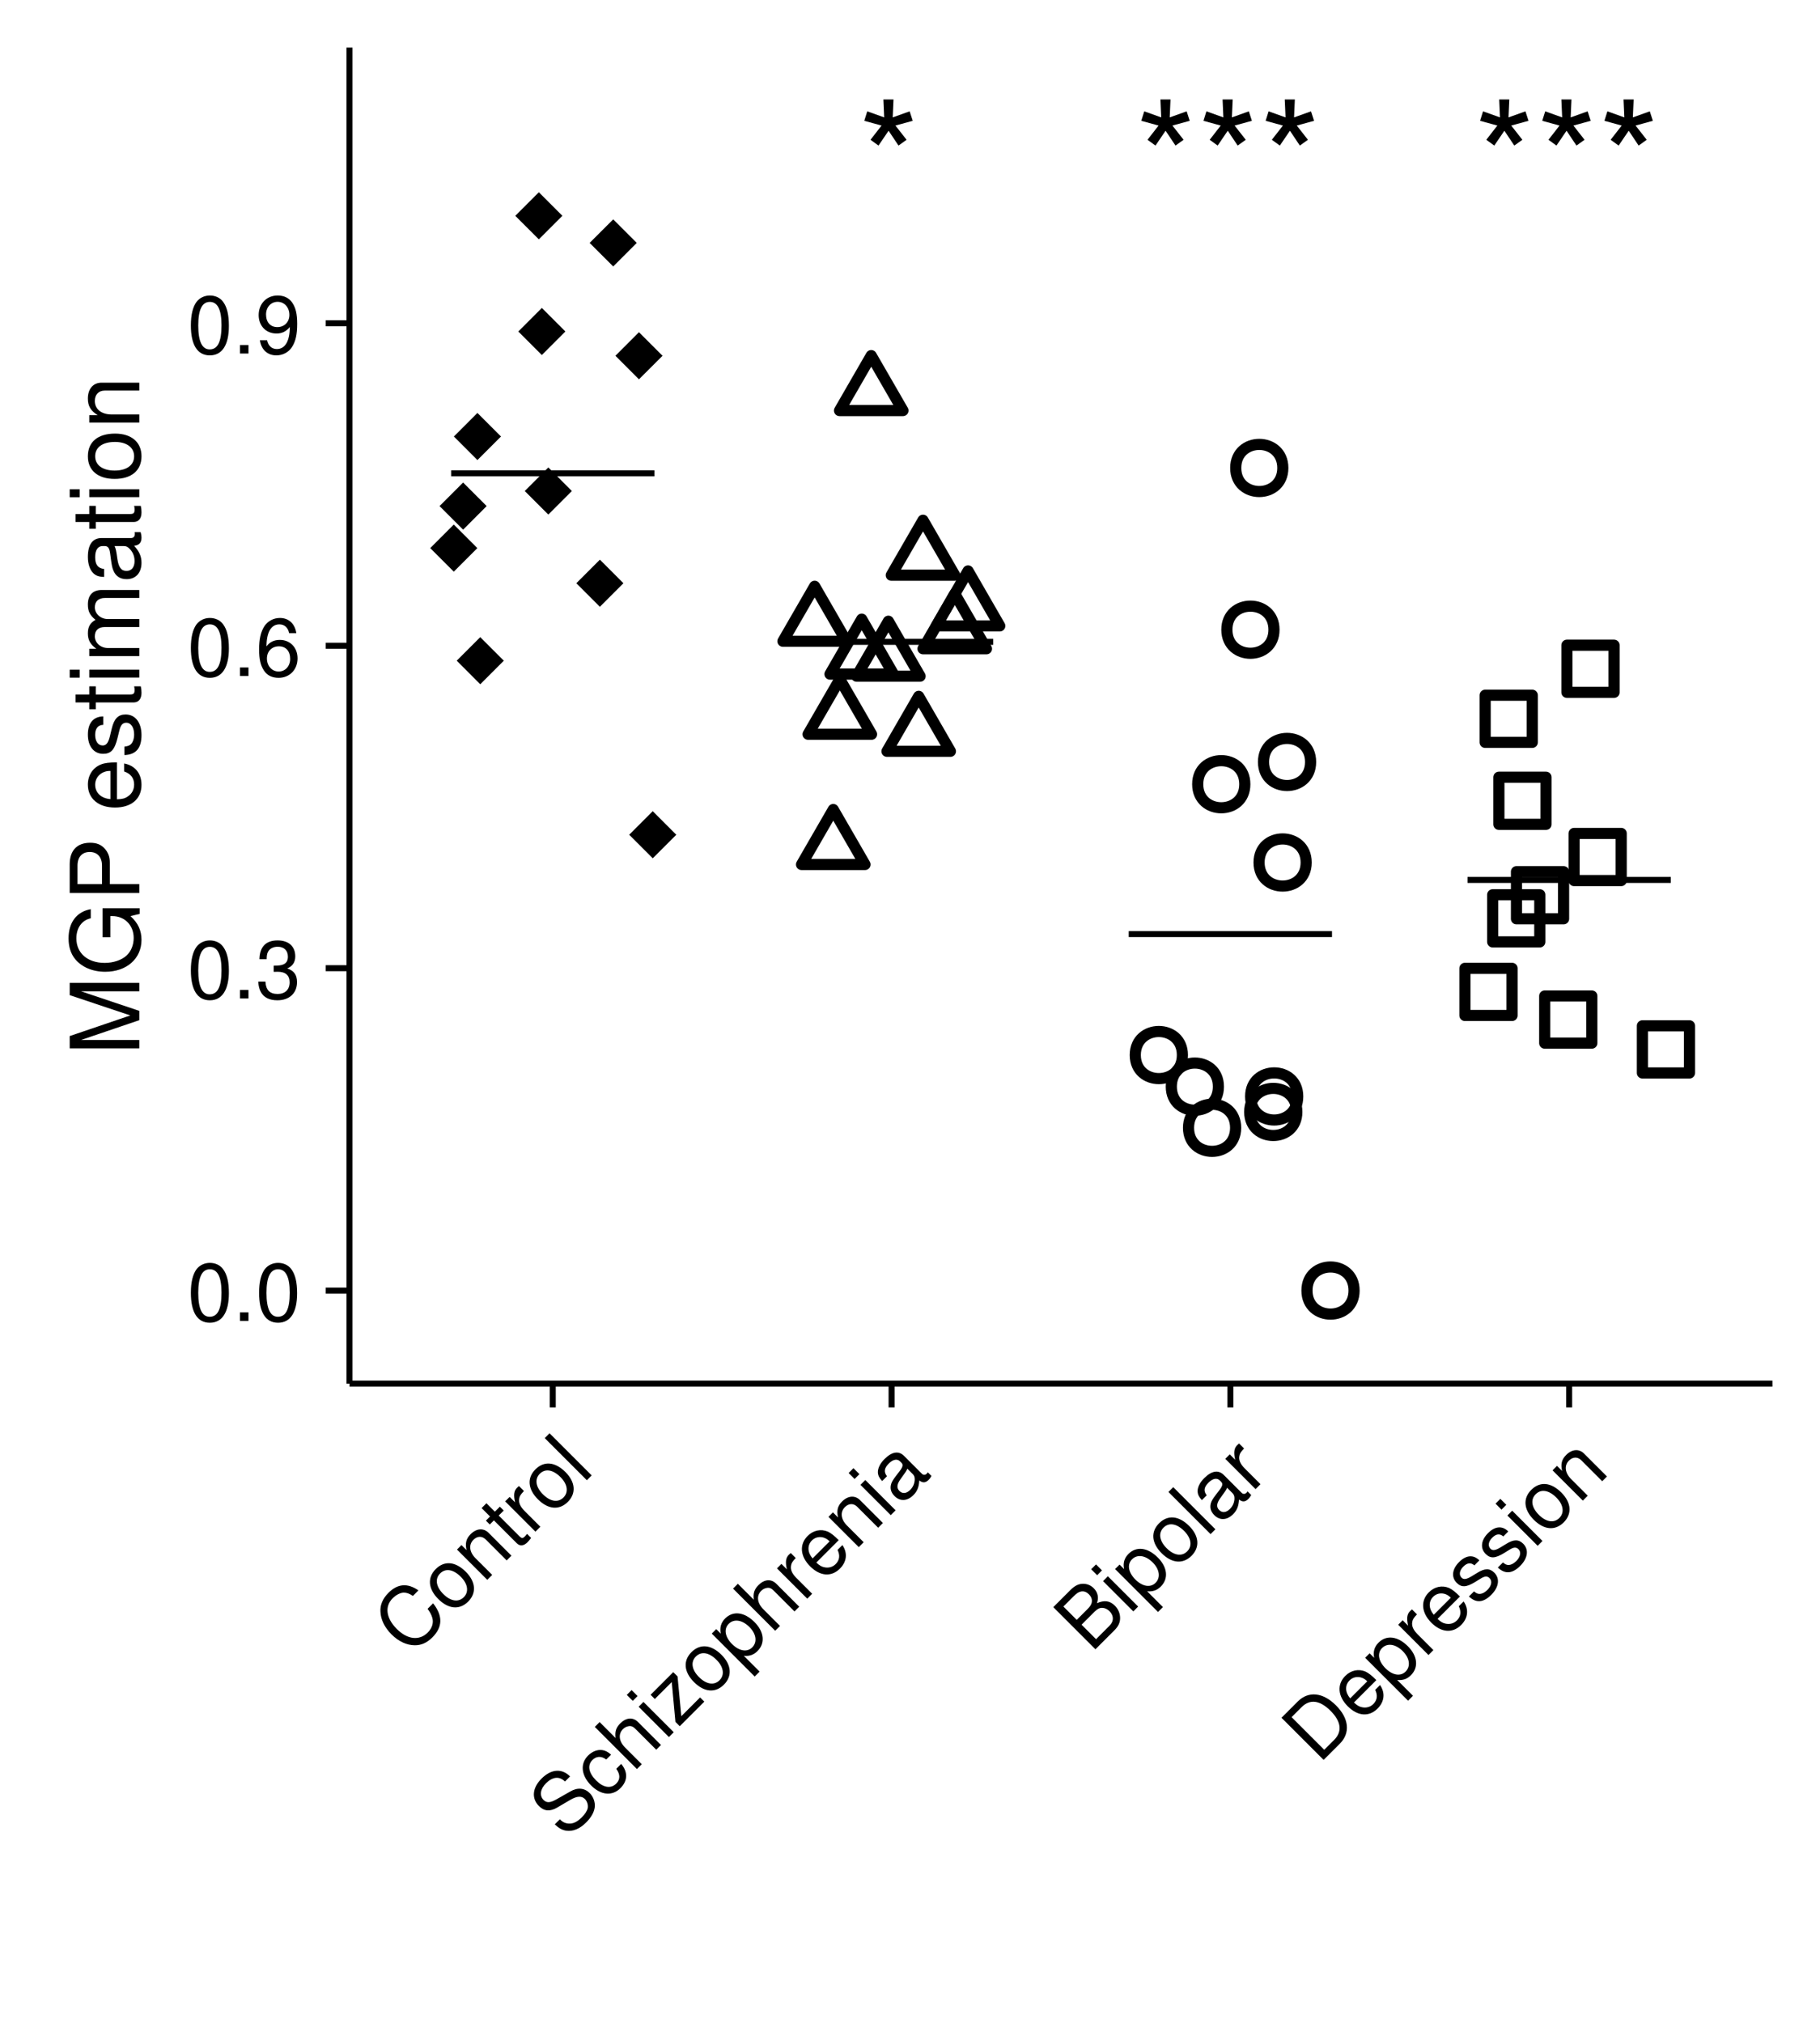 <?xml version="1.0" encoding="UTF-8"?>
<svg xmlns="http://www.w3.org/2000/svg" xmlns:xlink="http://www.w3.org/1999/xlink" width="324pt" height="360pt" viewBox="0 0 324 360" version="1.1">
<defs>
<g>
<symbol overflow="visible" id="glyph0-0">
<path style="stroke:none;" d=""/>
</symbol>
<symbol overflow="visible" id="glyph0-1">
<path style="stroke:none;" d="M 4.547 -20.75 L 4.688 -17.562 L 1.672 -18.641 L 1.141 -16.953 L 4.219 -16.109 L 2.25 -13.578 L 3.672 -12.547 L 5.469 -15.188 L 7.234 -12.547 L 8.672 -13.578 L 6.688 -16.109 L 9.766 -16.953 L 9.219 -18.641 L 6.203 -17.562 L 6.344 -20.75 Z M 4.547 -20.75 "/>
</symbol>
<symbol overflow="visible" id="glyph1-0">
<path style="stroke:none;" d=""/>
</symbol>
<symbol overflow="visible" id="glyph1-1">
<path style="stroke:none;" d="M 4 -10.328 C 3.047 -10.328 2.172 -9.906 1.625 -9.188 C 0.969 -8.281 0.625 -6.906 0.625 -5 C 0.625 -1.516 1.797 0.328 4 0.328 C 6.188 0.328 7.391 -1.516 7.391 -4.906 C 7.391 -6.922 7.062 -8.25 6.375 -9.188 C 5.844 -9.922 4.984 -10.328 4 -10.328 Z M 4 -9.188 C 5.391 -9.188 6.078 -7.797 6.078 -5.031 C 6.078 -2.094 5.406 -0.734 3.969 -0.734 C 2.625 -0.734 1.938 -2.156 1.938 -4.984 C 1.938 -7.812 2.625 -9.188 4 -9.188 Z M 4 -9.188 "/>
</symbol>
<symbol overflow="visible" id="glyph1-2">
<path style="stroke:none;" d="M 2.781 -1.516 L 1.266 -1.516 L 1.266 0 L 2.781 0 Z M 2.781 -1.516 "/>
</symbol>
<symbol overflow="visible" id="glyph1-3">
<path style="stroke:none;" d="M 3.219 -4.734 L 3.375 -4.734 L 3.922 -4.75 C 5.328 -4.75 6.062 -4.109 6.062 -2.875 C 6.062 -1.578 5.25 -0.797 3.922 -0.797 C 2.516 -0.797 1.828 -1.5 1.75 -3 L 0.469 -3 C 0.531 -2.172 0.672 -1.625 0.922 -1.172 C 1.438 -0.172 2.469 0.328 3.875 0.328 C 6 0.328 7.375 -0.938 7.375 -2.891 C 7.375 -4.188 6.859 -4.922 5.625 -5.344 C 6.578 -5.719 7.062 -6.453 7.062 -7.484 C 7.062 -9.266 5.891 -10.328 3.922 -10.328 C 1.828 -10.328 0.734 -9.188 0.688 -6.984 L 1.969 -6.984 C 1.984 -7.609 2.031 -7.969 2.203 -8.281 C 2.484 -8.859 3.125 -9.203 3.938 -9.203 C 5.062 -9.203 5.75 -8.531 5.75 -7.438 C 5.75 -6.719 5.484 -6.281 4.922 -6.047 C 4.578 -5.891 4.125 -5.844 3.219 -5.828 Z M 3.219 -4.734 "/>
</symbol>
<symbol overflow="visible" id="glyph1-4">
<path style="stroke:none;" d="M 7.25 -7.625 C 7 -9.312 5.891 -10.328 4.328 -10.328 C 3.188 -10.328 2.172 -9.766 1.562 -8.859 C 0.922 -7.844 0.625 -6.578 0.625 -4.703 C 0.625 -2.969 0.891 -1.859 1.5 -0.953 C 2.047 -0.109 2.953 0.328 4.094 0.328 C 6.062 0.328 7.469 -1.125 7.469 -3.141 C 7.469 -5.062 6.156 -6.422 4.312 -6.422 C 3.297 -6.422 2.484 -6.031 1.938 -5.266 C 1.953 -7.797 2.766 -9.188 4.234 -9.188 C 5.141 -9.188 5.766 -8.625 5.969 -7.625 Z M 4.156 -5.281 C 5.391 -5.281 6.156 -4.422 6.156 -3.047 C 6.156 -1.75 5.281 -0.797 4.109 -0.797 C 2.906 -0.797 2.016 -1.797 2.016 -3.109 C 2.016 -4.391 2.891 -5.281 4.156 -5.281 Z M 4.156 -5.281 "/>
</symbol>
<symbol overflow="visible" id="glyph1-5">
<path style="stroke:none;" d="M 0.766 -2.359 C 1.016 -0.672 2.125 0.328 3.703 0.328 C 4.828 0.328 5.875 -0.219 6.469 -1.141 C 7.125 -2.141 7.406 -3.406 7.406 -5.281 C 7.406 -7.016 7.156 -8.125 6.531 -9.047 C 5.969 -9.875 5.062 -10.328 3.938 -10.328 C 1.969 -10.328 0.547 -8.875 0.547 -6.844 C 0.547 -4.922 1.859 -3.562 3.734 -3.562 C 4.703 -3.562 5.422 -3.922 6.094 -4.719 C 6.078 -2.203 5.25 -0.797 3.781 -0.797 C 2.891 -0.797 2.25 -1.375 2.047 -2.359 Z M 3.922 -9.203 C 5.109 -9.203 6.016 -8.219 6.016 -6.875 C 6.016 -5.609 5.125 -4.703 3.875 -4.703 C 2.641 -4.703 1.859 -5.562 1.859 -6.953 C 1.859 -8.25 2.734 -9.203 3.922 -9.203 Z M 3.922 -9.203 "/>
</symbol>
<symbol overflow="visible" id="glyph2-0">
<path style="stroke:none;" d=""/>
</symbol>
<symbol overflow="visible" id="glyph2-1">
<path style="stroke:none;" d="M 1.625 -12 C -0.312 -13.344 -2.078 -13.203 -3.719 -11.562 C -4.719 -10.562 -5.219 -9.406 -5.141 -8.234 C -5.094 -6.812 -4.391 -5.391 -3.172 -4.172 C -1.938 -2.938 -0.5 -2.25 0.953 -2.234 C 2.125 -2.219 3.141 -2.672 4.109 -3.641 C 5.953 -5.484 5.984 -7.484 4.234 -9.703 L 3.25 -8.719 C 3.688 -8.125 3.922 -7.672 4.062 -7.219 C 4.375 -6.312 4.094 -5.312 3.281 -4.5 C 1.781 -3 -0.344 -3.25 -2.219 -5.125 C -4.141 -7.047 -4.422 -9.141 -2.969 -10.594 C -2.359 -11.203 -1.609 -11.578 -1.016 -11.609 C -0.484 -11.609 -0.016 -11.453 0.641 -11.016 Z M 1.625 -12 "/>
</symbol>
<symbol overflow="visible" id="glyph2-2">
<path style="stroke:none;" d="M -2.734 -8.359 C -4.25 -6.844 -4.094 -4.844 -2.281 -3.031 C -0.469 -1.219 1.516 -1.047 3.047 -2.578 C 4.547 -4.078 4.406 -6.094 2.625 -7.875 C 0.781 -9.719 -1.188 -9.906 -2.734 -8.359 Z M -1.953 -7.578 C -0.984 -8.547 0.391 -8.328 1.734 -6.984 C 3 -5.719 3.203 -4.297 2.266 -3.359 C 1.312 -2.406 -0.078 -2.609 -1.391 -3.922 C -2.688 -5.219 -2.906 -6.625 -1.953 -7.578 Z M -1.953 -7.578 "/>
</symbol>
<symbol overflow="visible" id="glyph2-3">
<path style="stroke:none;" d="M -4.672 -6.109 L 0.719 -0.719 L 1.594 -1.594 L -1.375 -4.562 C -2.484 -5.672 -2.625 -6.969 -1.75 -7.844 C -1.078 -8.516 -0.219 -8.562 0.438 -7.906 L 4.172 -4.172 L 5.016 -5.016 L 0.938 -9.094 C 0.047 -9.984 -1.203 -9.891 -2.25 -8.844 C -3.047 -8.047 -3.25 -7.219 -2.969 -6 L -3.875 -6.906 Z M -4.672 -6.109 "/>
</symbol>
<symbol overflow="visible" id="glyph2-4">
<path style="stroke:none;" d="M -2.766 -8.016 L -3.656 -7.125 L -5.156 -8.625 L -6.016 -7.766 L -4.516 -6.266 L -5.25 -5.531 L -4.562 -4.844 L -3.828 -5.578 L 0.25 -1.5 C 0.797 -0.953 1.484 -1.016 2.141 -1.672 C 2.359 -1.891 2.547 -2.109 2.797 -2.453 L 2.078 -3.172 C 1.969 -3.031 1.844 -2.875 1.688 -2.719 C 1.312 -2.344 1.109 -2.359 0.734 -2.734 L -2.969 -6.438 L -2.078 -7.328 Z M -2.766 -8.016 "/>
</symbol>
<symbol overflow="visible" id="glyph2-5">
<path style="stroke:none;" d="M -4.688 -6.094 L 0.703 -0.703 L 1.578 -1.578 L -1.234 -4.391 C -1.984 -5.141 -2.312 -5.844 -2.188 -6.562 C -2.125 -7.031 -1.922 -7.328 -1.344 -7.938 L -2.234 -8.828 C -2.375 -8.688 -2.453 -8.641 -2.578 -8.516 C -3.125 -7.969 -3.219 -7.219 -2.922 -5.922 L -3.891 -6.891 Z M -4.688 -6.094 "/>
</symbol>
<symbol overflow="visible" id="glyph2-6">
<path style="stroke:none;" d="M -5.938 -9.062 L -6.797 -8.203 L 0.703 -0.703 L 1.562 -1.562 Z M -5.938 -9.062 "/>
</symbol>
<symbol overflow="visible" id="glyph2-7">
<path style="stroke:none;" d="M 0.828 -11.422 C -0.641 -12.891 -2.531 -12.75 -4.25 -11.031 C -5.891 -9.391 -6.062 -7.5 -4.703 -6.141 C -3.781 -5.219 -2.734 -5.141 -1.469 -5.875 L 0.875 -7.25 C 2.062 -7.938 2.891 -7.984 3.469 -7.406 C 3.875 -7 4.062 -6.375 3.984 -5.828 C 3.891 -5.328 3.516 -4.734 2.922 -4.141 C 2.094 -3.312 1.344 -2.969 0.562 -3.031 C -0.047 -3.078 -0.531 -3.312 -0.984 -3.797 L -1.891 -2.891 C -1.188 -2.219 -0.609 -1.891 0.109 -1.766 C 1.328 -1.578 2.547 -2.078 3.688 -3.219 C 4.594 -4.125 5.109 -5.047 5.219 -5.906 C 5.344 -6.812 4.969 -7.812 4.328 -8.453 C 3.406 -9.375 2.156 -9.5 0.859 -8.734 L -1.531 -7.375 C -2.688 -6.719 -3.312 -6.656 -3.891 -7.234 C -4.641 -7.984 -4.484 -9.172 -3.469 -10.188 C -2.281 -11.375 -1.062 -11.5 -0.078 -10.516 Z M 0.828 -11.422 "/>
</symbol>
<symbol overflow="visible" id="glyph2-8">
<path style="stroke:none;" d="M 1.266 -8.422 C 0.703 -8.922 0.25 -9.156 -0.266 -9.234 C -1.125 -9.375 -2.078 -9.016 -2.828 -8.266 C -4.281 -6.812 -4.062 -4.719 -2.281 -2.938 C -0.531 -1.188 1.484 -1.016 2.938 -2.469 C 4.234 -3.766 4.281 -5.344 3.062 -6.781 L 2.188 -5.906 C 2.922 -4.891 2.906 -4 2.188 -3.281 C 1.234 -2.328 -0.109 -2.547 -1.391 -3.828 C -2.734 -5.172 -3 -6.531 -2.062 -7.469 C -1.344 -8.188 -0.453 -8.203 0.406 -7.562 Z M 1.266 -8.422 "/>
</symbol>
<symbol overflow="visible" id="glyph2-9">
<path style="stroke:none;" d="M -6.781 -8.219 L 0.719 -0.719 L 1.578 -1.578 L -1.391 -4.547 C -2.5 -5.656 -2.641 -6.953 -1.766 -7.828 C -1.484 -8.109 -1.109 -8.297 -0.75 -8.344 C -0.328 -8.422 0.031 -8.281 0.422 -7.891 L 4.156 -4.156 L 5 -5 L 0.922 -9.078 C 0.016 -9.984 -1.188 -9.906 -2.25 -8.844 C -3 -8.094 -3.234 -7.391 -3.078 -6.234 L -5.922 -9.078 Z M -6.781 -8.219 "/>
</symbol>
<symbol overflow="visible" id="glyph2-10">
<path style="stroke:none;" d="M -3.844 -6.938 L -4.703 -6.078 L 0.688 -0.688 L 1.547 -1.547 Z M -5.953 -9.047 L -6.812 -8.188 L -5.75 -7.125 L -4.891 -7.984 Z M -5.953 -9.047 "/>
</symbol>
<symbol overflow="visible" id="glyph2-11">
<path style="stroke:none;" d="M -0.828 -9.953 L -4.859 -5.922 L -4.109 -5.172 L -1.094 -8.188 L -0.438 -1.094 L 0.328 -0.328 L 4.703 -4.703 L 3.953 -5.453 L 0.609 -2.109 L -0.062 -9.188 Z M -0.828 -9.953 "/>
</symbol>
<symbol overflow="visible" id="glyph2-12">
<path style="stroke:none;" d="M 2.797 1.703 L 3.672 0.828 L 0.859 -1.984 C 1.859 -1.891 2.609 -2.141 3.312 -2.844 C 4.703 -4.234 4.484 -6.266 2.766 -7.984 C 0.953 -9.797 -1.047 -10.047 -2.469 -8.625 C -3.203 -7.891 -3.469 -6.969 -3.234 -5.922 L -4.047 -6.734 L -4.844 -5.938 Z M -1.828 -7.672 C -0.891 -8.609 0.578 -8.391 1.859 -7.109 C 3.078 -5.891 3.297 -4.422 2.359 -3.484 C 1.453 -2.578 0.031 -2.812 -1.234 -4.078 C -2.5 -5.344 -2.734 -6.766 -1.828 -7.672 Z M -1.828 -7.672 "/>
</symbol>
<symbol overflow="visible" id="glyph2-13">
<path style="stroke:none;" d="M 2.875 -7.688 C 2.047 -8.516 1.5 -8.938 0.953 -9.203 C -0.297 -9.734 -1.656 -9.438 -2.656 -8.438 C -4.172 -6.922 -3.984 -4.797 -2.219 -3.031 C -0.438 -1.25 1.578 -1.109 3.094 -2.625 C 4.328 -3.859 4.484 -5.422 3.531 -6.812 L 2.672 -5.953 C 3.141 -4.984 3.031 -4.125 2.344 -3.438 C 1.797 -2.891 1.078 -2.703 0.328 -2.859 C -0.172 -2.953 -0.562 -3.188 -1.109 -3.703 Z M -1.781 -4.438 C -2.703 -5.516 -2.75 -6.781 -1.891 -7.641 C -1.047 -8.484 0.297 -8.422 1.188 -7.531 C 1.203 -7.516 1.234 -7.484 1.25 -7.469 Z M -1.781 -4.438 "/>
</symbol>
<symbol overflow="visible" id="glyph2-14">
<path style="stroke:none;" d="M 5 -6.031 C 4.922 -5.891 4.891 -5.859 4.844 -5.812 C 4.547 -5.516 4.219 -5.5 3.953 -5.766 L 0.781 -8.938 C -0.172 -9.891 -1.375 -9.719 -2.719 -8.375 C -3.5 -7.594 -3.922 -6.734 -3.891 -5.953 C -3.844 -5.438 -3.641 -5.016 -3.125 -4.469 L -2.266 -5.328 C -2.859 -6.078 -2.766 -6.766 -1.953 -7.578 C -1.203 -8.328 -0.453 -8.484 0.062 -7.969 L 0.297 -7.734 C 0.641 -7.391 0.578 -7.016 -0.016 -6.234 C -1.078 -4.859 -1.219 -4.656 -1.438 -4.188 C -1.797 -3.297 -1.625 -2.5 -0.922 -1.797 C 0.062 -0.812 1.344 -0.875 2.438 -1.969 C 3.125 -2.656 3.422 -3.422 3.484 -4.578 C 4.078 -4.109 4.594 -4.125 5.156 -4.688 C 5.328 -4.859 5.438 -5 5.656 -5.375 Z M 2.312 -5.719 C 2.594 -5.438 2.688 -5.156 2.672 -4.672 C 2.625 -4 2.375 -3.406 1.875 -2.906 C 1.203 -2.234 0.5 -2.156 -0.047 -2.703 C -0.609 -3.266 -0.516 -3.953 0.266 -4.984 C 1.031 -6.031 1.188 -6.25 1.359 -6.672 Z M 2.312 -5.719 "/>
</symbol>
<symbol overflow="visible" id="glyph2-15">
<path style="stroke:none;" d="M 0.812 -0.812 L 4.203 -4.203 C 4.922 -4.922 5.234 -5.641 5.203 -6.453 C 5.188 -7.219 4.859 -7.984 4.281 -8.562 C 3.375 -9.469 2.406 -9.594 1.078 -9.016 C 1.438 -10 1.25 -10.938 0.5 -11.688 C -0.047 -12.234 -0.75 -12.5 -1.5 -12.469 C -2.25 -12.438 -2.922 -12.078 -3.641 -11.359 L -6.688 -8.312 Z M -2.516 -6.047 L -4.891 -8.422 L -3.031 -10.281 C -2.484 -10.828 -2.109 -11.047 -1.672 -11.109 C -1.203 -11.172 -0.75 -11 -0.344 -10.594 C 0.047 -10.203 0.234 -9.734 0.172 -9.266 C 0.125 -8.812 -0.109 -8.453 -0.656 -7.906 Z M 0.922 -2.609 L -1.656 -5.188 L 0.688 -7.531 C 1.156 -8 1.578 -8.203 2.031 -8.188 C 2.516 -8.172 2.953 -7.953 3.328 -7.578 C 3.688 -7.219 3.906 -6.781 3.906 -6.312 C 3.922 -5.859 3.734 -5.422 3.266 -4.953 Z M 0.922 -2.609 "/>
</symbol>
<symbol overflow="visible" id="glyph2-16">
<path style="stroke:none;" d="M 0.922 -0.922 L 3.812 -3.812 C 5.703 -5.703 5.453 -8.297 3.125 -10.625 C 0.781 -12.969 -1.781 -13.219 -3.688 -11.312 L -6.578 -8.422 Z M 1.031 -2.719 L -4.781 -8.531 L -3.016 -10.297 C -1.531 -11.781 0.234 -11.578 2.156 -9.656 C 4.047 -7.766 4.281 -5.969 2.797 -4.484 Z M 1.031 -2.719 "/>
</symbol>
<symbol overflow="visible" id="glyph2-17">
<path style="stroke:none;" d="M 0.609 -8.391 C -0.453 -9.453 -1.75 -9.344 -3 -8.094 C -4.25 -6.844 -4.422 -5.391 -3.422 -4.391 C -2.578 -3.547 -1.734 -3.578 -0.141 -4.547 L 0.844 -5.156 C 1.578 -5.609 2.031 -5.625 2.422 -5.234 C 2.938 -4.719 2.781 -3.875 2.031 -3.125 C 1.562 -2.656 1.031 -2.406 0.578 -2.422 C 0.297 -2.453 0.078 -2.516 -0.344 -2.875 L -1.25 -1.969 C 0.031 -0.75 1.328 -0.859 2.734 -2.266 C 4.094 -3.625 4.297 -5.172 3.266 -6.203 C 2.453 -7.016 1.562 -7 0.234 -6.172 L -0.797 -5.547 C -1.672 -5.016 -2.188 -4.938 -2.562 -5.312 C -3.062 -5.812 -2.938 -6.594 -2.25 -7.281 C -1.547 -7.984 -0.891 -8.047 -0.281 -7.5 Z M 0.609 -8.391 "/>
</symbol>
<symbol overflow="visible" id="glyph3-0">
<path style="stroke:none;" d=""/>
</symbol>
<symbol overflow="visible" id="glyph3-1">
<path style="stroke:none;" d="M 0 -7.953 L -10.391 -11.438 L 0 -11.438 L 0 -12.938 L -12.391 -12.938 L -12.391 -10.75 L -1.594 -7.141 L -12.391 -3.469 L -12.391 -1.281 L 0 -1.281 L 0 -2.766 L -10.391 -2.766 L 0 -6.297 Z M 0 -7.953 "/>
</symbol>
<symbol overflow="visible" id="glyph3-2">
<path style="stroke:none;" d="M -6.547 -12.047 L -6.547 -6.891 L -5.156 -6.891 L -5.156 -10.656 L -4.812 -10.656 C -2.594 -10.656 -1 -9.031 -1 -6.766 C -1 -5.516 -1.469 -4.375 -2.266 -3.641 C -3.141 -2.828 -4.625 -2.328 -6.156 -2.328 C -9.203 -2.328 -11.203 -4.062 -11.203 -6.688 C -11.203 -8.562 -10.234 -9.922 -8.641 -10.266 L -8.641 -11.891 C -11.156 -11.438 -12.594 -9.531 -12.594 -6.703 C -12.594 -5.188 -12.203 -3.969 -11.406 -2.984 C -10.219 -1.562 -8.297 -0.75 -6.062 -0.75 C -2.266 -0.75 0.391 -3.078 0.391 -6.422 C 0.391 -8.109 -0.234 -9.453 -1.578 -10.656 L 0.062 -11.047 L 0.062 -12.047 Z M -6.547 -12.047 "/>
</symbol>
<symbol overflow="visible" id="glyph3-3">
<path style="stroke:none;" d="M -5.25 -3.125 L -5.25 -7.016 C -5.25 -7.984 -5.547 -8.75 -6.141 -9.422 C -6.812 -10.172 -7.609 -10.484 -8.75 -10.484 C -11.078 -10.484 -12.391 -9.109 -12.391 -6.656 L -12.391 -1.547 L 0 -1.547 L 0 -3.125 Z M -6.641 -3.125 L -11 -3.125 L -11 -6.422 C -11 -7.938 -10.188 -8.844 -8.828 -8.844 C -7.469 -8.844 -6.641 -7.938 -6.641 -6.422 Z M -6.641 -3.125 "/>
</symbol>
<symbol overflow="visible" id="glyph3-4">
<path style="stroke:none;" d=""/>
</symbol>
<symbol overflow="visible" id="glyph3-5">
<path style="stroke:none;" d="M -3.984 -8.719 C -5.344 -8.719 -6.156 -8.625 -6.812 -8.359 C -8.281 -7.781 -9.156 -6.422 -9.156 -4.766 C -9.156 -2.281 -7.266 -0.688 -4.328 -0.688 C -1.406 -0.688 0.391 -2.234 0.391 -4.719 C 0.391 -6.766 -0.766 -8.172 -2.703 -8.531 L -2.703 -7.109 C -1.531 -6.719 -0.922 -5.922 -0.922 -4.781 C -0.922 -3.875 -1.328 -3.109 -2.078 -2.641 C -2.578 -2.297 -3.094 -2.172 -3.984 -2.156 Z M -5.141 -2.188 C -6.781 -2.312 -7.859 -3.312 -7.859 -4.75 C -7.859 -6.141 -6.703 -7.203 -5.234 -7.203 C -5.203 -7.203 -5.172 -7.203 -5.141 -7.188 Z M -5.141 -2.188 "/>
</symbol>
<symbol overflow="visible" id="glyph3-6">
<path style="stroke:none;" d="M -6.422 -7.453 C -8.172 -7.422 -9.156 -6.266 -9.156 -4.219 C -9.156 -2.141 -8.094 -0.797 -6.438 -0.797 C -5.047 -0.797 -4.391 -1.516 -3.875 -3.625 L -3.547 -4.953 C -3.312 -5.938 -2.953 -6.328 -2.312 -6.328 C -1.484 -6.328 -0.922 -5.484 -0.922 -4.25 C -0.922 -3.484 -1.141 -2.844 -1.516 -2.484 C -1.766 -2.266 -2.016 -2.156 -2.656 -2.078 L -2.656 -0.578 C -0.594 -0.641 0.391 -1.797 0.391 -4.125 C 0.391 -6.375 -0.719 -7.797 -2.438 -7.797 C -3.75 -7.797 -4.484 -7.062 -4.906 -5.281 L -5.234 -3.922 C -5.516 -2.766 -5.875 -2.281 -6.516 -2.281 C -7.328 -2.281 -7.859 -3.016 -7.859 -4.172 C -7.859 -5.297 -7.359 -5.922 -6.422 -5.953 Z M -6.422 -7.453 "/>
</symbol>
<symbol overflow="visible" id="glyph3-7">
<path style="stroke:none;" d="M -8.906 -4.312 L -8.906 -2.859 L -11.359 -2.859 L -11.359 -1.438 L -8.906 -1.438 L -8.906 -0.234 L -7.75 -0.234 L -7.75 -1.438 L -1.016 -1.438 C -0.125 -1.438 0.391 -2.062 0.391 -3.156 C 0.391 -3.5 0.359 -3.844 0.266 -4.312 L -0.922 -4.312 C -0.859 -4.125 -0.844 -3.906 -0.844 -3.641 C -0.844 -3.031 -1.016 -2.859 -1.656 -2.859 L -7.75 -2.859 L -7.75 -4.312 Z M -8.906 -4.312 "/>
</symbol>
<symbol overflow="visible" id="glyph3-8">
<path style="stroke:none;" d="M -8.906 -2.547 L -8.906 -1.141 L 0 -1.141 L 0 -2.547 Z M -12.391 -2.547 L -12.391 -1.125 L -10.609 -1.125 L -10.609 -2.547 Z M -12.391 -2.547 "/>
</symbol>
<symbol overflow="visible" id="glyph3-9">
<path style="stroke:none;" d="M -8.906 -1.188 L 0 -1.188 L 0 -2.625 L -5.594 -2.625 C -6.891 -2.625 -7.922 -3.547 -7.922 -4.703 C -7.922 -5.766 -7.281 -6.359 -6.141 -6.359 L 0 -6.359 L 0 -7.781 L -5.594 -7.781 C -6.891 -7.781 -7.922 -8.719 -7.922 -9.875 C -7.922 -10.906 -7.266 -11.531 -6.141 -11.531 L 0 -11.531 L 0 -12.953 L -6.688 -12.953 C -8.281 -12.953 -9.156 -12.031 -9.156 -10.375 C -9.156 -9.188 -8.812 -8.469 -7.797 -7.641 C -8.75 -7.109 -9.156 -6.391 -9.156 -5.234 C -9.156 -4.047 -8.719 -3.266 -7.656 -2.5 L -8.906 -2.5 Z M -8.906 -1.188 "/>
</symbol>
<symbol overflow="visible" id="glyph3-10">
<path style="stroke:none;" d="M -0.828 -9.094 C -0.797 -8.938 -0.797 -8.875 -0.797 -8.781 C -0.797 -8.297 -1.047 -8.031 -1.5 -8.031 L -6.734 -8.031 C -8.312 -8.031 -9.156 -6.875 -9.156 -4.672 C -9.156 -3.391 -8.781 -2.312 -8.125 -1.719 C -7.672 -1.312 -7.156 -1.141 -6.266 -1.109 L -6.266 -2.531 C -7.359 -2.656 -7.859 -3.297 -7.859 -4.625 C -7.859 -5.906 -7.375 -6.609 -6.531 -6.609 L -6.156 -6.609 C -5.562 -6.609 -5.297 -6.25 -5.172 -5.141 C -4.906 -3.125 -4.844 -2.828 -4.625 -2.281 C -4.203 -1.234 -3.406 -0.719 -2.25 -0.719 C -0.625 -0.719 0.391 -1.844 0.391 -3.641 C 0.391 -4.766 0 -5.656 -0.922 -6.656 C -0.016 -6.766 0.391 -7.203 0.391 -8.125 C 0.391 -8.422 0.359 -8.641 0.234 -9.094 Z M -2.812 -6.609 C -2.328 -6.609 -2.047 -6.484 -1.656 -6.047 C -1.125 -5.469 -0.844 -4.781 -0.844 -3.938 C -0.844 -2.844 -1.375 -2.188 -2.281 -2.188 C -3.219 -2.188 -3.688 -2.828 -3.906 -4.328 C -4.109 -5.828 -4.188 -6.141 -4.406 -6.609 Z M -2.812 -6.609 "/>
</symbol>
<symbol overflow="visible" id="glyph3-11">
<path style="stroke:none;" d="M -9.156 -4.625 C -9.156 -2.125 -7.375 -0.609 -4.391 -0.609 C -1.391 -0.609 0.391 -2.109 0.391 -4.641 C 0.391 -7.141 -1.391 -8.672 -4.312 -8.672 C -7.391 -8.672 -9.156 -7.188 -9.156 -4.625 Z M -7.859 -4.641 C -7.859 -6.234 -6.547 -7.188 -4.328 -7.188 C -2.25 -7.188 -0.922 -6.203 -0.922 -4.641 C -0.922 -3.062 -2.234 -2.094 -4.391 -2.094 C -6.531 -2.094 -7.859 -3.062 -7.859 -4.641 Z M -7.859 -4.641 "/>
</symbol>
<symbol overflow="visible" id="glyph3-12">
<path style="stroke:none;" d="M -8.906 -1.188 L 0 -1.188 L 0 -2.625 L -4.906 -2.625 C -6.734 -2.625 -7.922 -3.562 -7.922 -5.031 C -7.922 -6.156 -7.234 -6.875 -6.172 -6.875 L 0 -6.875 L 0 -8.281 L -6.734 -8.281 C -8.219 -8.281 -9.156 -7.172 -9.156 -5.453 C -9.156 -4.125 -8.656 -3.281 -7.406 -2.5 L -8.906 -2.5 Z M -8.906 -1.188 "/>
</symbol>
</g>
</defs>
<g id="surface429">
<rect x="0" y="0" width="324" height="360" style="fill:rgb(100%,100%,100%);fill-opacity:1;stroke:none;"/>
<path style="fill:none;stroke-width:1.984;stroke-linecap:round;stroke-linejoin:round;stroke:rgb(0%,0%,0%);stroke-opacity:1;stroke-miterlimit:10;" d="M 155.098 63.285 L 160.746 73.066 L 149.453 73.066 L 155.098 63.285 "/>
<path style="fill:none;stroke-width:1.984;stroke-linecap:round;stroke-linejoin:round;stroke:rgb(0%,0%,0%);stroke-opacity:1;stroke-miterlimit:10;" d="M 216.902 193.387 C 216.902 198.977 208.52 198.977 208.52 193.387 C 208.52 187.793 216.902 187.793 216.902 193.387 "/>
<path style="fill:none;stroke-width:1.984;stroke-linecap:round;stroke-linejoin:round;stroke:rgb(0%,0%,0%);stroke-opacity:1;stroke-miterlimit:10;" d="M 232.527 153.496 C 232.527 159.09 224.141 159.09 224.141 153.496 C 224.141 147.906 232.527 147.906 232.527 153.496 "/>
<path style="fill:none;stroke-width:1.984;stroke-linecap:round;stroke-linejoin:round;stroke:rgb(0%,0%,0%);stroke-opacity:1;stroke-miterlimit:10;" d="M 264.391 132.117 L 272.777 132.117 L 272.777 123.73 L 264.391 123.73 Z M 264.391 132.117 "/>
<path style="fill:none;stroke-width:1.984;stroke-linecap:round;stroke-linejoin:round;stroke:rgb(0%,0%,0%);stroke-opacity:1;stroke-miterlimit:10;" d="M 230.863 197.891 C 230.863 203.48 222.477 203.48 222.477 197.891 C 222.477 192.301 230.863 192.301 230.863 197.891 "/>
<path style="fill:none;stroke-width:1.984;stroke-linecap:round;stroke-linejoin:round;stroke:rgb(0%,0%,0%);stroke-opacity:1;stroke-miterlimit:10;" d="M 145.027 104.34 L 150.676 114.121 L 139.379 114.121 L 145.027 104.34 "/>
<path style="fill:none;stroke-width:1.984;stroke-linecap:round;stroke-linejoin:round;stroke:rgb(0%,0%,0%);stroke-opacity:1;stroke-miterlimit:10;" d="M 149.508 120.891 L 155.156 130.672 L 143.859 130.672 L 149.508 120.891 "/>
<path style=" stroke:none;fill-rule:nonzero;fill:rgb(0%,0%,0%);fill-opacity:1;" d="M 81.305 117.582 L 85.496 113.391 L 89.691 117.582 L 85.496 121.777 Z M 81.305 117.582 "/>
<path style="fill:none;stroke-width:1.984;stroke-linecap:round;stroke-linejoin:round;stroke:rgb(0%,0%,0%);stroke-opacity:1;stroke-miterlimit:10;" d="M 265.73 167.625 L 274.117 167.625 L 274.117 159.238 L 265.73 159.238 Z M 265.73 167.625 "/>
<path style=" stroke:none;fill-rule:nonzero;fill:rgb(0%,0%,0%);fill-opacity:1;" d="M 78.25 90.066 L 82.445 85.875 L 86.637 90.066 L 82.445 94.262 Z M 78.25 90.066 "/>
<path style="fill:none;stroke-width:1.984;stroke-linecap:round;stroke-linejoin:round;stroke:rgb(0%,0%,0%);stroke-opacity:1;stroke-miterlimit:10;" d="M 228.371 83.281 C 228.371 88.875 219.988 88.875 219.988 83.281 C 219.988 77.691 228.371 77.691 228.371 83.281 "/>
<path style="fill:none;stroke-width:1.984;stroke-linecap:round;stroke-linejoin:round;stroke:rgb(0%,0%,0%);stroke-opacity:1;stroke-miterlimit:10;" d="M 172.336 101.609 L 177.98 111.391 L 166.688 111.391 L 172.336 101.609 "/>
<path style="fill:none;stroke-width:1.984;stroke-linecap:round;stroke-linejoin:round;stroke:rgb(0%,0%,0%);stroke-opacity:1;stroke-miterlimit:10;" d="M 233.316 135.605 C 233.316 141.195 224.93 141.195 224.93 135.605 C 224.93 130.016 233.316 130.016 233.316 135.605 "/>
<path style=" stroke:none;fill-rule:nonzero;fill:rgb(0%,0%,0%);fill-opacity:1;" d="M 104.969 43.23 L 109.164 39.039 L 113.355 43.23 L 109.164 47.422 Z M 104.969 43.23 "/>
<path style="fill:none;stroke-width:1.984;stroke-linecap:round;stroke-linejoin:round;stroke:rgb(0%,0%,0%);stroke-opacity:1;stroke-miterlimit:10;" d="M 221.605 139.566 C 221.605 145.156 213.219 145.156 213.219 139.566 C 213.219 133.973 221.605 133.973 221.605 139.566 "/>
<path style="fill:none;stroke-width:1.984;stroke-linecap:round;stroke-linejoin:round;stroke:rgb(0%,0%,0%);stroke-opacity:1;stroke-miterlimit:10;" d="M 219.969 200.715 C 219.969 206.305 211.582 206.305 211.582 200.715 C 211.582 195.121 219.969 195.121 219.969 200.715 "/>
<path style="fill:none;stroke-width:1.984;stroke-linecap:round;stroke-linejoin:round;stroke:rgb(0%,0%,0%);stroke-opacity:1;stroke-miterlimit:10;" d="M 169.969 105.676 L 175.613 115.457 L 164.32 115.457 L 169.969 105.676 "/>
<path style="fill:none;stroke-width:1.984;stroke-linecap:round;stroke-linejoin:round;stroke:rgb(0%,0%,0%);stroke-opacity:1;stroke-miterlimit:10;" d="M 278.949 123.215 L 287.336 123.215 L 287.336 114.828 L 278.949 114.828 Z M 278.949 123.215 "/>
<path style="fill:none;stroke-width:1.984;stroke-linecap:round;stroke-linejoin:round;stroke:rgb(0%,0%,0%);stroke-opacity:1;stroke-miterlimit:10;" d="M 164.316 92.586 L 169.965 102.367 L 158.668 102.367 L 164.316 92.586 "/>
<path style="fill:none;stroke-width:1.984;stroke-linecap:round;stroke-linejoin:round;stroke:rgb(0%,0%,0%);stroke-opacity:1;stroke-miterlimit:10;" d="M 153.406 110.188 L 159.051 119.969 L 147.758 119.969 L 153.406 110.188 "/>
<path style="fill:none;stroke-width:1.984;stroke-linecap:round;stroke-linejoin:round;stroke:rgb(0%,0%,0%);stroke-opacity:1;stroke-miterlimit:10;" d="M 266.836 146.707 L 275.223 146.707 L 275.223 138.32 L 266.836 138.32 Z M 266.836 146.707 "/>
<path style="fill:none;stroke-width:1.984;stroke-linecap:round;stroke-linejoin:round;stroke:rgb(0%,0%,0%);stroke-opacity:1;stroke-miterlimit:10;" d="M 241.055 229.676 C 241.055 235.266 232.668 235.266 232.668 229.676 C 232.668 224.086 241.055 224.086 241.055 229.676 "/>
<path style="fill:none;stroke-width:1.984;stroke-linecap:round;stroke-linejoin:round;stroke:rgb(0%,0%,0%);stroke-opacity:1;stroke-miterlimit:10;" d="M 163.547 123.926 L 169.195 133.707 L 157.902 133.707 L 163.547 123.926 "/>
<path style="fill:none;stroke-width:1.984;stroke-linecap:round;stroke-linejoin:round;stroke:rgb(0%,0%,0%);stroke-opacity:1;stroke-miterlimit:10;" d="M 148.34 144.07 L 153.988 153.852 L 142.691 153.852 L 148.34 144.07 "/>
<path style=" stroke:none;fill-rule:nonzero;fill:rgb(0%,0%,0%);fill-opacity:1;" d="M 80.801 77.684 L 84.992 73.492 L 89.188 77.684 L 84.992 81.879 Z M 80.801 77.684 "/>
<path style=" stroke:none;fill-rule:nonzero;fill:rgb(0%,0%,0%);fill-opacity:1;" d="M 93.418 87.387 L 97.613 83.191 L 101.805 87.387 L 97.613 91.578 Z M 93.418 87.387 "/>
<path style=" stroke:none;fill-rule:nonzero;fill:rgb(0%,0%,0%);fill-opacity:1;" d="M 109.559 63.316 L 113.75 59.121 L 117.945 63.316 L 113.75 67.508 Z M 109.559 63.316 "/>
<path style="fill:none;stroke-width:1.984;stroke-linecap:round;stroke-linejoin:round;stroke:rgb(0%,0%,0%);stroke-opacity:1;stroke-miterlimit:10;" d="M 226.797 112.066 C 226.797 117.66 218.41 117.66 218.41 112.066 C 218.41 106.477 226.797 106.477 226.797 112.066 "/>
<path style="fill:none;stroke-width:1.984;stroke-linecap:round;stroke-linejoin:round;stroke:rgb(0%,0%,0%);stroke-opacity:1;stroke-miterlimit:10;" d="M 292.383 190.949 L 300.77 190.949 L 300.77 182.562 L 292.383 182.562 Z M 292.383 190.949 "/>
<path style=" stroke:none;fill-rule:nonzero;fill:rgb(0%,0%,0%);fill-opacity:1;" d="M 102.602 103.797 L 106.793 99.602 L 110.984 103.797 L 106.793 107.988 Z M 102.602 103.797 "/>
<path style="fill:none;stroke-width:1.984;stroke-linecap:round;stroke-linejoin:round;stroke:rgb(0%,0%,0%);stroke-opacity:1;stroke-miterlimit:10;" d="M 269.965 163.516 L 278.352 163.516 L 278.352 155.129 L 269.965 155.129 Z M 269.965 163.516 "/>
<path style=" stroke:none;fill-rule:nonzero;fill:rgb(0%,0%,0%);fill-opacity:1;" d="M 91.73 38.406 L 95.926 34.211 L 100.117 38.406 L 95.926 42.598 Z M 91.73 38.406 "/>
<path style="fill:none;stroke-width:1.984;stroke-linecap:round;stroke-linejoin:round;stroke:rgb(0%,0%,0%);stroke-opacity:1;stroke-miterlimit:10;" d="M 210.492 187.766 C 210.492 193.355 202.105 193.355 202.105 187.766 C 202.105 182.176 210.492 182.176 210.492 187.766 "/>
<path style=" stroke:none;fill-rule:nonzero;fill:rgb(0%,0%,0%);fill-opacity:1;" d="M 76.59 97.547 L 80.785 93.352 L 84.977 97.547 L 80.785 101.738 Z M 76.59 97.547 "/>
<path style="fill:none;stroke-width:1.984;stroke-linecap:round;stroke-linejoin:round;stroke:rgb(0%,0%,0%);stroke-opacity:1;stroke-miterlimit:10;" d="M 231.023 195.133 C 231.023 200.723 222.641 200.723 222.641 195.133 C 222.641 189.543 231.023 189.543 231.023 195.133 "/>
<path style="fill:none;stroke-width:1.984;stroke-linecap:round;stroke-linejoin:round;stroke:rgb(0%,0%,0%);stroke-opacity:1;stroke-miterlimit:10;" d="M 260.789 180.719 L 269.176 180.719 L 269.176 172.332 L 260.789 172.332 Z M 260.789 180.719 "/>
<path style=" stroke:none;fill-rule:nonzero;fill:rgb(0%,0%,0%);fill-opacity:1;" d="M 92.27 58.996 L 96.461 54.801 L 100.652 58.996 L 96.461 63.188 Z M 92.27 58.996 "/>
<path style="fill:none;stroke-width:1.984;stroke-linecap:round;stroke-linejoin:round;stroke:rgb(0%,0%,0%);stroke-opacity:1;stroke-miterlimit:10;" d="M 280.223 156.715 L 288.609 156.715 L 288.609 148.328 L 280.223 148.328 Z M 280.223 156.715 "/>
<path style=" stroke:none;fill-rule:nonzero;fill:rgb(0%,0%,0%);fill-opacity:1;" d="M 112.012 148.559 L 116.203 144.363 L 120.395 148.559 L 116.203 152.75 Z M 112.012 148.559 "/>
<path style="fill:none;stroke-width:1.984;stroke-linecap:round;stroke-linejoin:round;stroke:rgb(0%,0%,0%);stroke-opacity:1;stroke-miterlimit:10;" d="M 274.992 185.641 L 283.379 185.641 L 283.379 177.254 L 274.992 177.254 Z M 274.992 185.641 "/>
<path style="fill:none;stroke-width:1.984;stroke-linecap:round;stroke-linejoin:round;stroke:rgb(0%,0%,0%);stroke-opacity:1;stroke-miterlimit:10;" d="M 158.152 110.559 L 163.797 120.34 L 152.504 120.34 L 158.152 110.559 "/>
<path style="fill:none;stroke-width:1.067;stroke-linecap:butt;stroke-linejoin:round;stroke:rgb(0%,0%,0%);stroke-opacity:1;stroke-miterlimit:10;" d="M 80.312 84.23 L 116.5 84.23 "/>
<path style="fill:none;stroke-width:1.067;stroke-linecap:butt;stroke-linejoin:round;stroke:rgb(0%,0%,0%);stroke-opacity:1;stroke-miterlimit:10;" d="M 140.625 114.23 L 176.812 114.23 "/>
<path style="fill:none;stroke-width:1.067;stroke-linecap:butt;stroke-linejoin:round;stroke:rgb(0%,0%,0%);stroke-opacity:1;stroke-miterlimit:10;" d="M 200.938 166.238 L 237.125 166.238 "/>
<path style="fill:none;stroke-width:1.067;stroke-linecap:butt;stroke-linejoin:round;stroke:rgb(0%,0%,0%);stroke-opacity:1;stroke-miterlimit:10;" d="M 261.25 156.598 L 297.438 156.598 "/>
<g style="fill:rgb(0%,0%,0%);fill-opacity:1;">
  <use xlink:href="#glyph0-1" x="152.719" y="38.455"/>
</g>
<g style="fill:rgb(0%,0%,0%);fill-opacity:1;">
  <use xlink:href="#glyph0-1" x="202.031" y="38.455"/>
  <use xlink:href="#glyph0-1" x="213.1" y="38.455"/>
  <use xlink:href="#glyph0-1" x="224.168" y="38.455"/>
</g>
<g style="fill:rgb(0%,0%,0%);fill-opacity:1;">
  <use xlink:href="#glyph0-1" x="262.344" y="38.455"/>
  <use xlink:href="#glyph0-1" x="273.412" y="38.455"/>
  <use xlink:href="#glyph0-1" x="284.48" y="38.455"/>
</g>
<path style="fill:none;stroke-width:1.067;stroke-linecap:butt;stroke-linejoin:round;stroke:rgb(0%,0%,0%);stroke-opacity:1;stroke-miterlimit:10;" d="M 62.219 246.242 L 62.219 8.469 "/>
<g style="fill:rgb(0%,0%,0%);fill-opacity:1;">
  <use xlink:href="#glyph1-1" x="33.355" y="235.078"/>
  <use xlink:href="#glyph1-2" x="41.452" y="235.078"/>
  <use xlink:href="#glyph1-1" x="45.501" y="235.078"/>
</g>
<g style="fill:rgb(0%,0%,0%);fill-opacity:1;">
  <use xlink:href="#glyph1-1" x="33.355" y="177.691"/>
  <use xlink:href="#glyph1-2" x="41.452" y="177.691"/>
  <use xlink:href="#glyph1-3" x="45.501" y="177.691"/>
</g>
<g style="fill:rgb(0%,0%,0%);fill-opacity:1;">
  <use xlink:href="#glyph1-1" x="33.355" y="120.305"/>
  <use xlink:href="#glyph1-2" x="41.452" y="120.305"/>
  <use xlink:href="#glyph1-4" x="45.501" y="120.305"/>
</g>
<g style="fill:rgb(0%,0%,0%);fill-opacity:1;">
  <use xlink:href="#glyph1-1" x="33.355" y="62.918"/>
  <use xlink:href="#glyph1-2" x="41.452" y="62.918"/>
  <use xlink:href="#glyph1-5" x="45.501" y="62.918"/>
</g>
<path style="fill:none;stroke-width:1.067;stroke-linecap:butt;stroke-linejoin:round;stroke:rgb(0%,0%,0%);stroke-opacity:1;stroke-miterlimit:10;" d="M 57.984 229.695 L 62.219 229.695 "/>
<path style="fill:none;stroke-width:1.067;stroke-linecap:butt;stroke-linejoin:round;stroke:rgb(0%,0%,0%);stroke-opacity:1;stroke-miterlimit:10;" d="M 57.984 172.309 L 62.219 172.309 "/>
<path style="fill:none;stroke-width:1.067;stroke-linecap:butt;stroke-linejoin:round;stroke:rgb(0%,0%,0%);stroke-opacity:1;stroke-miterlimit:10;" d="M 57.984 114.922 L 62.219 114.922 "/>
<path style="fill:none;stroke-width:1.067;stroke-linecap:butt;stroke-linejoin:round;stroke:rgb(0%,0%,0%);stroke-opacity:1;stroke-miterlimit:10;" d="M 57.984 57.535 L 62.219 57.535 "/>
<path style="fill:none;stroke-width:1.067;stroke-linecap:butt;stroke-linejoin:round;stroke:rgb(0%,0%,0%);stroke-opacity:1;stroke-miterlimit:10;" d="M 62.219 246.242 L 315.531 246.242 "/>
<path style="fill:none;stroke-width:1.067;stroke-linecap:butt;stroke-linejoin:round;stroke:rgb(0%,0%,0%);stroke-opacity:1;stroke-miterlimit:10;" d="M 98.406 250.477 L 98.406 246.242 "/>
<path style="fill:none;stroke-width:1.067;stroke-linecap:butt;stroke-linejoin:round;stroke:rgb(0%,0%,0%);stroke-opacity:1;stroke-miterlimit:10;" d="M 158.719 250.477 L 158.719 246.242 "/>
<path style="fill:none;stroke-width:1.067;stroke-linecap:butt;stroke-linejoin:round;stroke:rgb(0%,0%,0%);stroke-opacity:1;stroke-miterlimit:10;" d="M 219.031 250.477 L 219.031 246.242 "/>
<path style="fill:none;stroke-width:1.067;stroke-linecap:butt;stroke-linejoin:round;stroke:rgb(0%,0%,0%);stroke-opacity:1;stroke-miterlimit:10;" d="M 279.344 250.477 L 279.344 246.242 "/>
<g style="fill:rgb(0%,0%,0%);fill-opacity:1;">
  <use xlink:href="#glyph2-1" x="72.867" y="295.039"/>
  <use xlink:href="#glyph2-2" x="80.302" y="287.604"/>
  <use xlink:href="#glyph2-3" x="86.028" y="281.879"/>
  <use xlink:href="#glyph2-4" x="91.753" y="276.154"/>
  <use xlink:href="#glyph2-5" x="94.616" y="273.291"/>
  <use xlink:href="#glyph2-2" x="98.045" y="269.862"/>
  <use xlink:href="#glyph2-6" x="103.77" y="264.137"/>
</g>
<g style="fill:rgb(0%,0%,0%);fill-opacity:1;">
  <use xlink:href="#glyph2-7" x="100.653" y="327.567"/>
  <use xlink:href="#glyph2-8" x="107.521" y="320.699"/>
  <use xlink:href="#glyph2-9" x="112.669" y="315.55"/>
  <use xlink:href="#glyph2-10" x="118.394" y="309.825"/>
  <use xlink:href="#glyph2-11" x="120.68" y="307.539"/>
  <use xlink:href="#glyph2-2" x="125.829" y="302.39"/>
  <use xlink:href="#glyph2-12" x="131.554" y="296.665"/>
  <use xlink:href="#glyph2-9" x="137.279" y="290.94"/>
  <use xlink:href="#glyph2-5" x="143.004" y="285.215"/>
  <use xlink:href="#glyph2-13" x="146.434" y="281.786"/>
  <use xlink:href="#glyph2-3" x="152.159" y="276.06"/>
  <use xlink:href="#glyph2-10" x="157.884" y="270.335"/>
  <use xlink:href="#glyph2-14" x="160.17" y="268.05"/>
</g>
<g style="fill:rgb(0%,0%,0%);fill-opacity:1;">
  <use xlink:href="#glyph2-15" x="194.199" y="294.332"/>
  <use xlink:href="#glyph2-10" x="201.067" y="287.464"/>
  <use xlink:href="#glyph2-12" x="203.353" y="285.179"/>
  <use xlink:href="#glyph2-2" x="209.078" y="279.453"/>
  <use xlink:href="#glyph2-6" x="214.804" y="273.728"/>
  <use xlink:href="#glyph2-14" x="217.089" y="271.442"/>
  <use xlink:href="#glyph2-5" x="222.814" y="265.717"/>
</g>
<g style="fill:rgb(0%,0%,0%);fill-opacity:1;">
  <use xlink:href="#glyph2-16" x="234.711" y="314.129"/>
  <use xlink:href="#glyph2-13" x="242.146" y="306.694"/>
  <use xlink:href="#glyph2-12" x="247.871" y="300.969"/>
  <use xlink:href="#glyph2-5" x="253.597" y="295.244"/>
  <use xlink:href="#glyph2-13" x="257.026" y="291.815"/>
  <use xlink:href="#glyph2-17" x="262.751" y="286.089"/>
  <use xlink:href="#glyph2-17" x="267.9" y="280.941"/>
  <use xlink:href="#glyph2-10" x="273.048" y="275.792"/>
  <use xlink:href="#glyph2-2" x="275.334" y="273.506"/>
  <use xlink:href="#glyph2-3" x="281.059" y="267.781"/>
</g>
<g style="fill:rgb(0%,0%,0%);fill-opacity:1;">
  <use xlink:href="#glyph3-1" x="24.799" y="187.855"/>
  <use xlink:href="#glyph3-2" x="24.799" y="173.694"/>
  <use xlink:href="#glyph3-3" x="24.799" y="160.469"/>
  <use xlink:href="#glyph3-4" x="24.799" y="149.13"/>
  <use xlink:href="#glyph3-5" x="24.799" y="144.404"/>
  <use xlink:href="#glyph3-6" x="24.799" y="134.952"/>
  <use xlink:href="#glyph3-7" x="24.799" y="126.452"/>
  <use xlink:href="#glyph3-8" x="24.799" y="121.727"/>
  <use xlink:href="#glyph3-9" x="24.799" y="117.952"/>
  <use xlink:href="#glyph3-10" x="24.799" y="103.791"/>
  <use xlink:href="#glyph3-7" x="24.799" y="94.339"/>
  <use xlink:href="#glyph3-8" x="24.799" y="89.613"/>
  <use xlink:href="#glyph3-11" x="24.799" y="85.839"/>
  <use xlink:href="#glyph3-12" x="24.799" y="76.387"/>
</g>
</g>
</svg>
